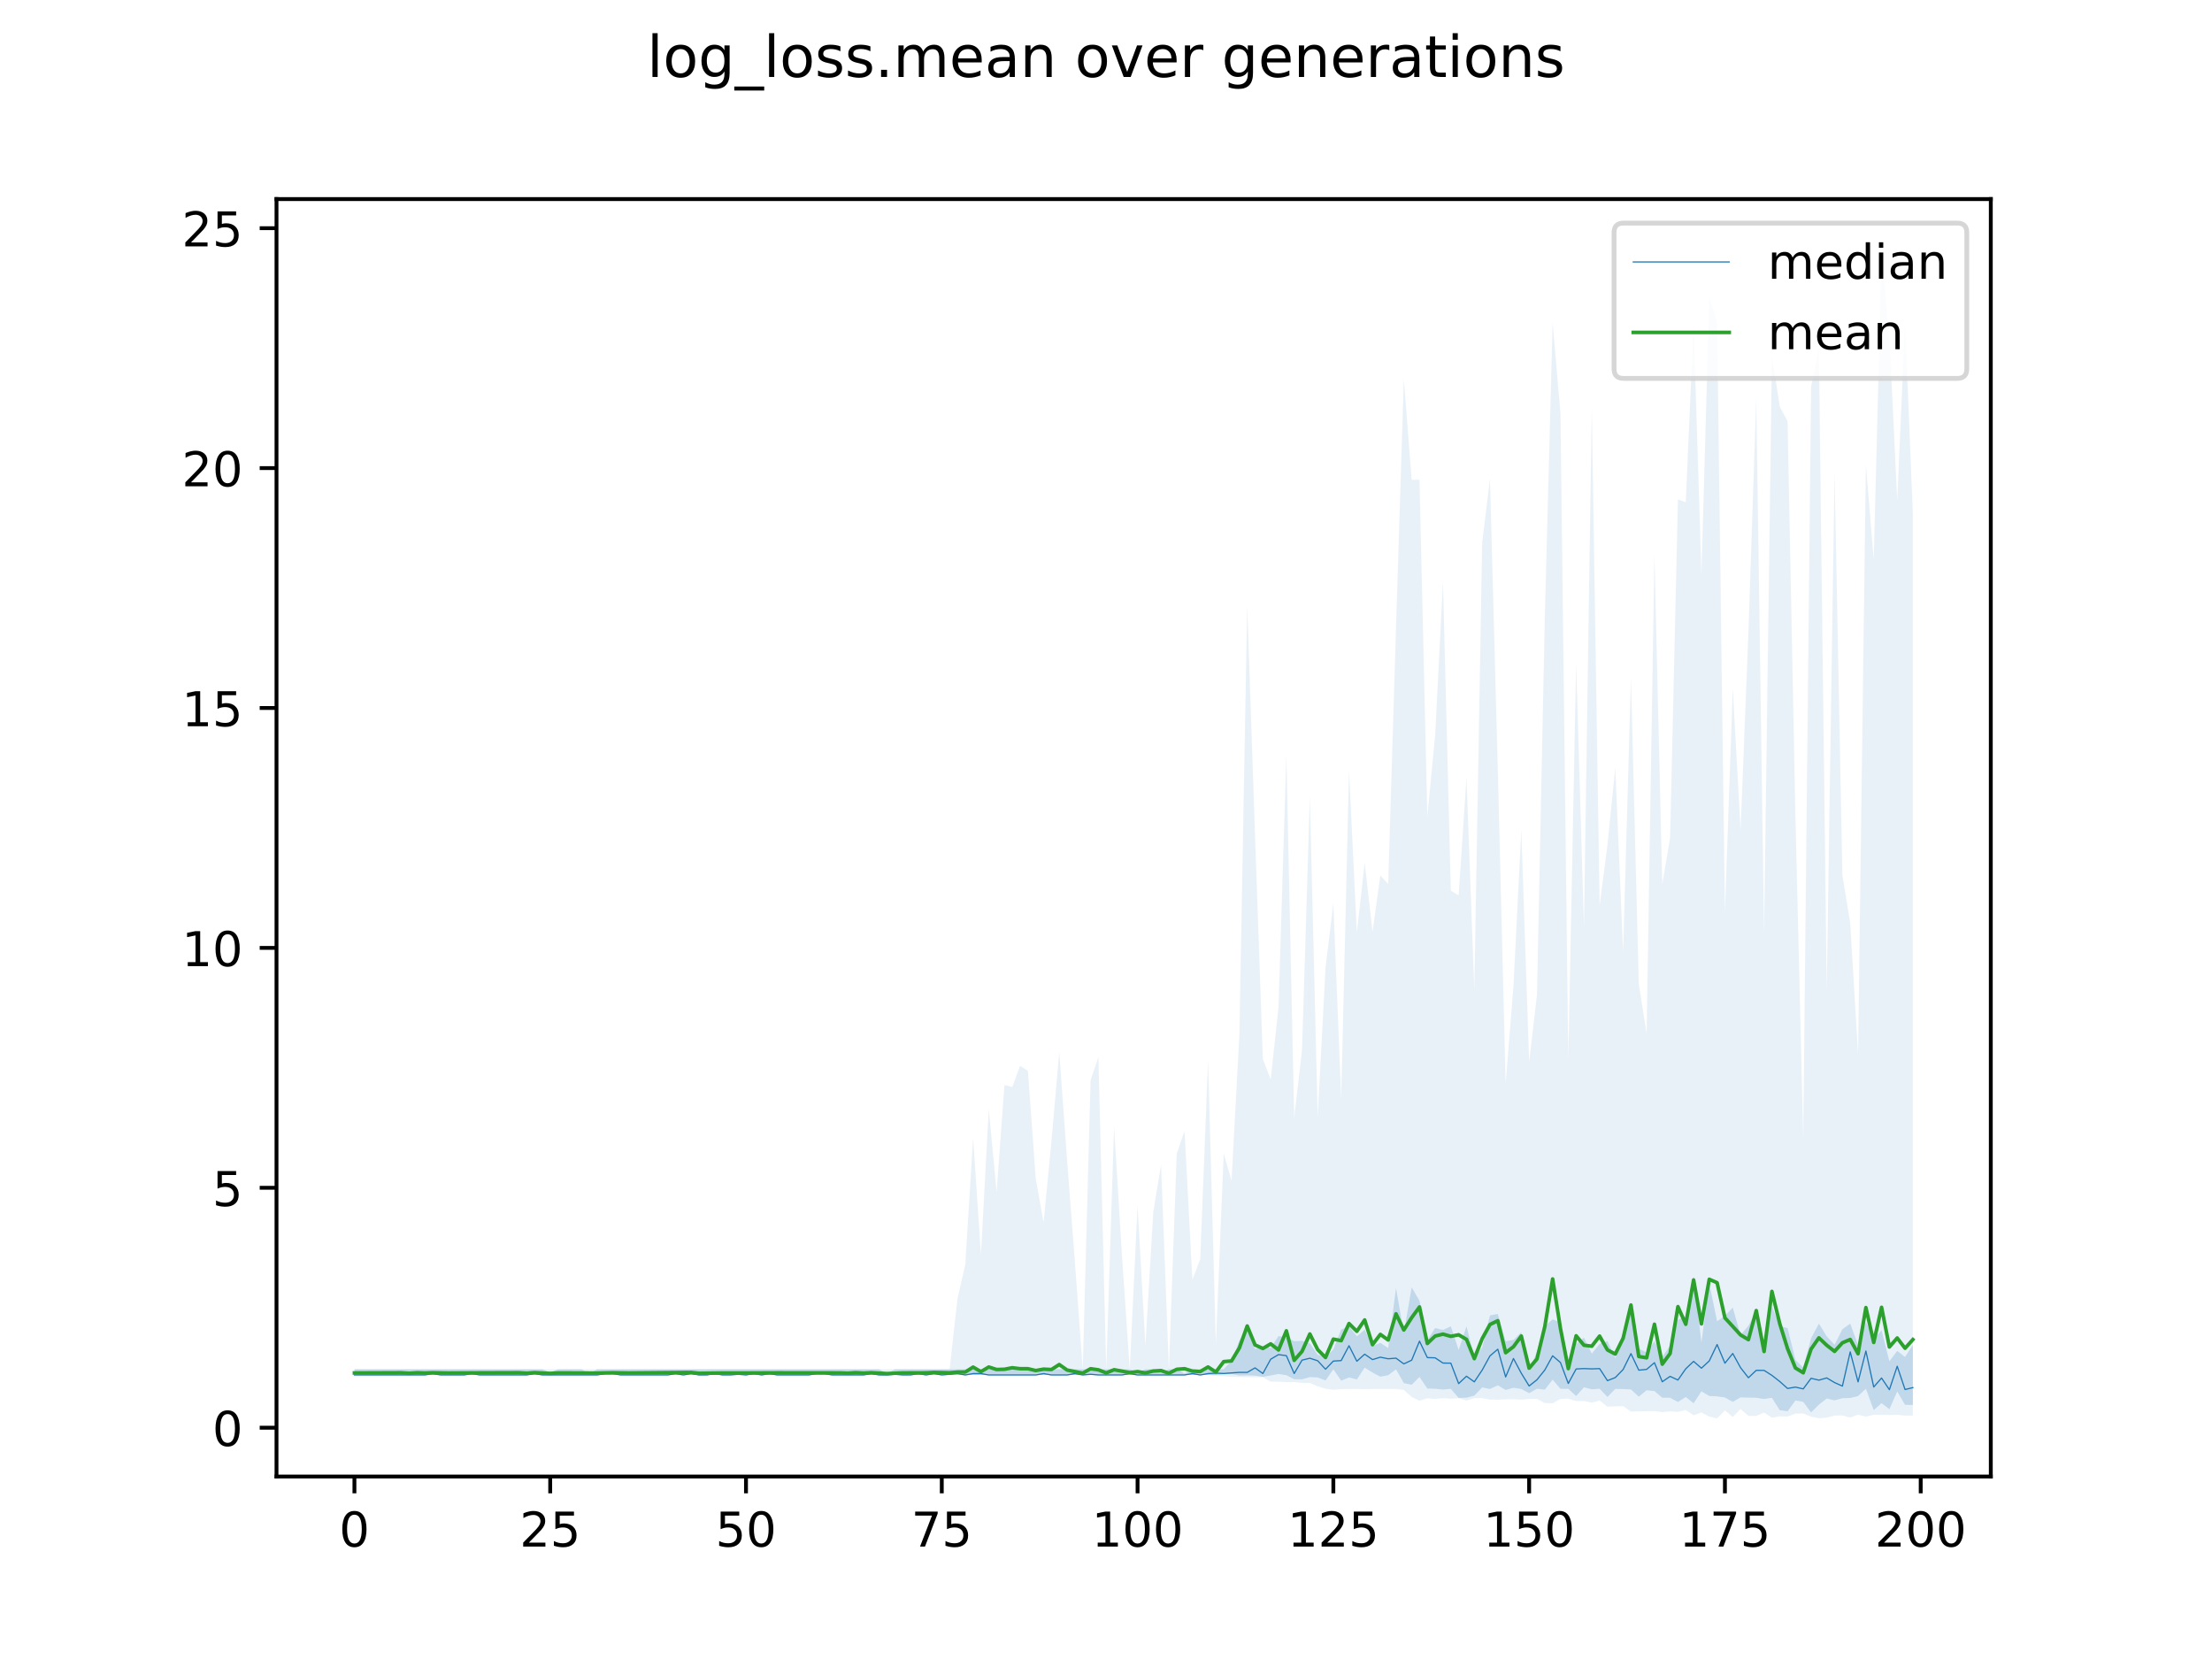 <?xml version="1.0" encoding="utf-8" standalone="no"?>
<!DOCTYPE svg PUBLIC "-//W3C//DTD SVG 1.1//EN"
  "http://www.w3.org/Graphics/SVG/1.1/DTD/svg11.dtd">
<!-- Created with matplotlib (https://matplotlib.org/) -->
<svg height="345.6pt" version="1.1" viewBox="0 0 460.8 345.6" width="460.8pt" xmlns="http://www.w3.org/2000/svg" xmlns:xlink="http://www.w3.org/1999/xlink">
 <defs>
  <style type="text/css">
*{stroke-linecap:butt;stroke-linejoin:round;}
  </style>
 </defs>
 <g id="figure_1">
  <g id="patch_1">
   <path d="M 0 345.6 
L 460.8 345.6 
L 460.8 0 
L 0 0 
z
" style="fill:#ffffff;"/>
  </g>
  <g id="axes_1">
   <g id="patch_2">
    <path d="M 57.6 307.584 
L 414.72 307.584 
L 414.72 41.472 
L 57.6 41.472 
z
" style="fill:#ffffff;"/>
   </g>
   <g id="PolyCollection_1">
    <path clip-path="url(#p6f3b42e6cd)" d="M 73.833 285.242 
L 73.833 286.437 
L 75.464 286.437 
L 77.096 286.437 
L 78.727 286.437 
L 80.358 286.437 
L 81.99 286.437 
L 83.621 286.437 
L 85.253 286.437 
L 86.884 286.437 
L 88.516 286.437 
L 90.147 286.437 
L 91.778 286.437 
L 93.41 286.437 
L 95.041 286.437 
L 96.673 286.437 
L 98.304 286.437 
L 99.936 286.437 
L 101.567 286.437 
L 103.198 286.437 
L 104.83 286.437 
L 106.461 286.437 
L 108.093 286.437 
L 109.724 286.437 
L 111.356 286.437 
L 112.987 286.437 
L 114.618 286.437 
L 116.25 286.437 
L 117.881 286.437 
L 119.513 286.437 
L 121.144 286.437 
L 122.776 286.437 
L 124.407 286.437 
L 126.038 286.437 
L 127.67 286.437 
L 129.301 286.437 
L 130.933 286.437 
L 132.564 286.437 
L 134.196 286.437 
L 135.827 286.437 
L 137.458 286.437 
L 139.09 286.437 
L 140.721 286.437 
L 142.353 286.437 
L 143.984 286.437 
L 145.616 286.437 
L 147.247 286.437 
L 148.879 286.437 
L 150.51 286.437 
L 152.141 286.437 
L 153.773 286.437 
L 155.404 286.437 
L 157.036 286.437 
L 158.667 286.437 
L 160.299 286.437 
L 161.93 286.437 
L 163.561 286.437 
L 165.193 286.437 
L 166.824 286.437 
L 168.456 286.437 
L 170.087 286.437 
L 171.719 286.437 
L 173.35 286.437 
L 174.981 286.437 
L 176.613 286.437 
L 178.244 286.437 
L 179.876 286.437 
L 181.507 286.437 
L 183.139 286.437 
L 184.77 286.437 
L 186.401 286.437 
L 188.033 286.437 
L 189.664 286.437 
L 191.296 286.437 
L 192.927 286.437 
L 194.559 286.437 
L 196.19 286.437 
L 197.821 286.437 
L 199.453 286.437 
L 201.084 286.437 
L 202.716 286.437 
L 204.347 286.437 
L 205.979 286.437 
L 207.61 286.437 
L 209.241 286.437 
L 210.873 286.437 
L 212.504 286.437 
L 214.136 286.437 
L 215.767 286.437 
L 217.399 286.437 
L 219.03 286.437 
L 220.661 286.437 
L 222.293 286.437 
L 223.924 286.437 
L 225.556 286.437 
L 227.187 286.437 
L 228.819 286.437 
L 230.45 286.437 
L 232.081 286.437 
L 233.713 286.437 
L 235.344 286.437 
L 236.976 286.437 
L 238.607 286.437 
L 240.239 286.437 
L 241.87 286.437 
L 243.501 286.437 
L 245.133 286.437 
L 246.764 286.437 
L 248.396 286.437 
L 250.027 286.437 
L 251.659 286.437 
L 253.29 286.437 
L 254.921 286.259 
L 256.553 286.241 
L 258.184 286.552 
L 259.816 286.506 
L 261.447 286.574 
L 263.079 286.82 
L 264.71 286.538 
L 266.341 286.223 
L 267.973 286.485 
L 269.604 287.32 
L 271.236 287.335 
L 272.867 286.87 
L 274.499 286.946 
L 276.13 287.583 
L 277.761 285.25 
L 279.393 287.615 
L 281.024 286.945 
L 282.656 287.369 
L 284.287 284.902 
L 285.919 285.914 
L 287.55 286.787 
L 289.181 286.479 
L 290.813 285.26 
L 292.444 288.126 
L 294.076 288.468 
L 295.707 286.844 
L 297.339 289.257 
L 298.97 289.303 
L 300.601 289.461 
L 302.233 289.32 
L 303.864 291.212 
L 305.496 291.163 
L 307.127 290.732 
L 308.759 289.021 
L 310.39 289.35 
L 312.021 288.589 
L 313.653 289.556 
L 315.284 289.101 
L 316.916 289.346 
L 318.547 290.229 
L 320.179 289.297 
L 321.81 289.488 
L 323.441 287.414 
L 325.073 289.312 
L 326.704 289.327 
L 328.336 290.821 
L 329.967 288.998 
L 331.599 289.418 
L 333.23 289.301 
L 334.862 291.015 
L 336.493 289.33 
L 338.124 289.369 
L 339.756 289.449 
L 341.387 290.949 
L 343.019 289.617 
L 344.65 289.79 
L 346.282 291.17 
L 347.913 291.187 
L 349.544 292.058 
L 351.176 291.026 
L 352.807 292.331 
L 354.439 289.837 
L 356.07 290.821 
L 357.702 290.885 
L 359.333 291.12 
L 360.964 292.036 
L 362.596 291.1 
L 364.227 291.151 
L 365.859 291.182 
L 367.49 291.438 
L 369.122 291.191 
L 370.753 293.773 
L 372.384 294.003 
L 374.016 291.758 
L 375.647 292.032 
L 377.279 294.235 
L 378.91 292.604 
L 380.542 291.329 
L 382.173 291.727 
L 383.804 291.27 
L 385.436 291.227 
L 387.067 290.835 
L 388.699 289.298 
L 390.33 293.753 
L 391.962 292.296 
L 393.593 293.565 
L 395.224 289.874 
L 396.856 292.643 
L 398.487 292.686 
L 398.487 280.15 
L 398.487 280.15 
L 396.856 282.678 
L 395.224 281.409 
L 393.593 283.582 
L 391.962 277.123 
L 390.33 278.935 
L 388.699 275.38 
L 387.067 280.196 
L 385.436 275.73 
L 383.804 276.898 
L 382.173 280.13 
L 380.542 278.391 
L 378.91 275.723 
L 377.279 278.795 
L 375.647 284.899 
L 374.016 283.304 
L 372.384 276.669 
L 370.753 276.266 
L 369.122 272.123 
L 367.49 280.959 
L 365.859 273.252 
L 364.227 276.182 
L 362.596 278.121 
L 360.964 272.394 
L 359.333 274.124 
L 357.702 275.245 
L 356.07 267.368 
L 354.439 279.679 
L 352.807 265.862 
L 351.176 274.168 
L 349.544 274.956 
L 347.913 280.333 
L 346.282 282.631 
L 344.65 279.39 
L 343.019 281.76 
L 341.387 280.929 
L 339.756 272.268 
L 338.124 279.121 
L 336.493 282.924 
L 334.862 279.377 
L 333.23 279.949 
L 331.599 281.984 
L 329.967 278.661 
L 328.336 279.908 
L 326.704 285.313 
L 325.073 275.48 
L 323.441 274.848 
L 321.81 276.277 
L 320.179 281.494 
L 318.547 285.685 
L 316.916 277.513 
L 315.284 279.122 
L 313.653 279.402 
L 312.021 273.722 
L 310.39 274.018 
L 308.759 280.737 
L 307.127 282.723 
L 305.496 276.297 
L 303.864 281.23 
L 302.233 276.296 
L 300.601 277.067 
L 298.97 276.641 
L 297.339 279.17 
L 295.707 270.964 
L 294.076 268.181 
L 292.444 277.662 
L 290.813 268.33 
L 289.181 280.827 
L 287.55 279.732 
L 285.919 280.429 
L 284.287 277.001 
L 282.656 278.364 
L 281.024 276.303 
L 279.393 276.97 
L 277.761 281.105 
L 276.13 282.682 
L 274.499 282.228 
L 272.867 279.842 
L 271.236 279.319 
L 269.604 279.383 
L 267.973 278.622 
L 266.341 278.322 
L 264.71 280.805 
L 263.079 280.424 
L 261.447 281.024 
L 259.816 276.674 
L 258.184 279.247 
L 256.553 283.454 
L 254.921 285.242 
L 253.29 285.246 
L 251.659 285.242 
L 250.027 285.242 
L 248.396 285.242 
L 246.764 286.146 
L 245.133 285.242 
L 243.501 285.242 
L 241.87 285.92 
L 240.239 285.242 
L 238.607 285.242 
L 236.976 285.92 
L 235.344 285.242 
L 233.713 285.242 
L 232.081 285.242 
L 230.45 285.242 
L 228.819 285.252 
L 227.187 285.242 
L 225.556 285.242 
L 223.924 285.242 
L 222.293 285.242 
L 220.661 285.242 
L 219.03 285.242 
L 217.399 285.242 
L 215.767 285.242 
L 214.136 285.242 
L 212.504 285.242 
L 210.873 285.242 
L 209.241 285.242 
L 207.61 285.242 
L 205.979 285.273 
L 204.347 285.242 
L 202.716 285.242 
L 201.084 285.242 
L 199.453 285.242 
L 197.821 285.242 
L 196.19 285.242 
L 194.559 285.242 
L 192.927 285.242 
L 191.296 285.242 
L 189.664 285.242 
L 188.033 285.242 
L 186.401 285.242 
L 184.77 286.146 
L 183.139 285.242 
L 181.507 285.242 
L 179.876 285.242 
L 178.244 285.242 
L 176.613 285.242 
L 174.981 285.242 
L 173.35 285.242 
L 171.719 285.242 
L 170.087 285.242 
L 168.456 285.242 
L 166.824 285.242 
L 165.193 285.242 
L 163.561 285.242 
L 161.93 285.242 
L 160.299 285.242 
L 158.667 285.242 
L 157.036 285.242 
L 155.404 285.242 
L 153.773 285.242 
L 152.141 285.242 
L 150.51 285.242 
L 148.879 285.242 
L 147.247 285.242 
L 145.616 285.242 
L 143.984 285.242 
L 142.353 285.242 
L 140.721 285.242 
L 139.09 285.242 
L 137.458 285.242 
L 135.827 285.242 
L 134.196 285.242 
L 132.564 285.242 
L 130.933 285.242 
L 129.301 285.242 
L 127.67 285.242 
L 126.038 285.242 
L 124.407 285.242 
L 122.776 286.146 
L 121.144 285.242 
L 119.513 285.242 
L 117.881 285.242 
L 116.25 285.242 
L 114.618 285.92 
L 112.987 285.242 
L 111.356 285.242 
L 109.724 285.242 
L 108.093 285.242 
L 106.461 285.242 
L 104.83 285.242 
L 103.198 285.242 
L 101.567 285.242 
L 99.936 285.242 
L 98.304 285.242 
L 96.673 285.242 
L 95.041 285.242 
L 93.41 285.242 
L 91.778 285.242 
L 90.147 285.242 
L 88.516 285.242 
L 86.884 285.242 
L 85.253 285.242 
L 83.621 285.242 
L 81.99 285.242 
L 80.358 285.242 
L 78.727 285.242 
L 77.096 285.242 
L 75.464 285.242 
L 73.833 285.242 
z
" style="fill:#1f77b4;fill-opacity:0.2;"/>
   </g>
   <g id="PolyCollection_2">
    <path clip-path="url(#p6f3b42e6cd)" d="M 73.833 285.242 
L 73.833 286.437 
L 75.464 286.437 
L 77.096 286.437 
L 78.727 286.437 
L 80.358 286.437 
L 81.99 286.437 
L 83.621 286.437 
L 85.253 286.437 
L 86.884 286.437 
L 88.516 286.437 
L 90.147 286.437 
L 91.778 286.437 
L 93.41 286.437 
L 95.041 286.437 
L 96.673 286.437 
L 98.304 286.437 
L 99.936 286.437 
L 101.567 286.437 
L 103.198 286.437 
L 104.83 286.437 
L 106.461 286.437 
L 108.093 286.437 
L 109.724 286.437 
L 111.356 286.437 
L 112.987 286.437 
L 114.618 286.437 
L 116.25 286.437 
L 117.881 286.437 
L 119.513 286.437 
L 121.144 286.437 
L 122.776 286.437 
L 124.407 286.437 
L 126.038 286.437 
L 127.67 286.437 
L 129.301 286.437 
L 130.933 286.437 
L 132.564 286.437 
L 134.196 286.437 
L 135.827 286.437 
L 137.458 286.437 
L 139.09 286.437 
L 140.721 286.437 
L 142.353 286.437 
L 143.984 286.437 
L 145.616 286.437 
L 147.247 286.437 
L 148.879 286.437 
L 150.51 286.437 
L 152.141 286.437 
L 153.773 286.437 
L 155.404 286.437 
L 157.036 286.437 
L 158.667 286.437 
L 160.299 286.437 
L 161.93 286.437 
L 163.561 286.437 
L 165.193 286.437 
L 166.824 286.437 
L 168.456 286.437 
L 170.087 286.437 
L 171.719 286.437 
L 173.35 286.437 
L 174.981 286.437 
L 176.613 286.437 
L 178.244 286.437 
L 179.876 286.437 
L 181.507 286.437 
L 183.139 286.437 
L 184.77 286.437 
L 186.401 286.437 
L 188.033 286.437 
L 189.664 286.437 
L 191.296 286.437 
L 192.927 286.437 
L 194.559 286.437 
L 196.19 286.437 
L 197.821 286.437 
L 199.453 286.437 
L 201.084 286.437 
L 202.716 286.437 
L 204.347 286.437 
L 205.979 286.437 
L 207.61 286.437 
L 209.241 286.437 
L 210.873 286.437 
L 212.504 286.437 
L 214.136 286.437 
L 215.767 286.437 
L 217.399 286.437 
L 219.03 286.437 
L 220.661 286.437 
L 222.293 286.437 
L 223.924 286.437 
L 225.556 286.437 
L 227.187 286.437 
L 228.819 286.437 
L 230.45 286.437 
L 232.081 286.437 
L 233.713 286.437 
L 235.344 286.437 
L 236.976 286.437 
L 238.607 286.437 
L 240.239 286.437 
L 241.87 286.437 
L 243.501 286.437 
L 245.133 286.437 
L 246.764 286.437 
L 248.396 286.437 
L 250.027 286.437 
L 251.659 286.437 
L 253.29 286.647 
L 254.921 286.676 
L 256.553 286.835 
L 258.184 286.867 
L 259.816 286.88 
L 261.447 286.907 
L 263.079 286.905 
L 264.71 287.837 
L 266.341 287.827 
L 267.973 287.917 
L 269.604 287.909 
L 271.236 288.096 
L 272.867 288.091 
L 274.499 288.786 
L 276.13 289.304 
L 277.761 289.518 
L 279.393 289.377 
L 281.024 289.366 
L 282.656 289.362 
L 284.287 289.389 
L 285.919 289.354 
L 287.55 289.352 
L 289.181 289.346 
L 290.813 289.352 
L 292.444 289.559 
L 294.076 291.02 
L 295.707 291.787 
L 297.339 291.291 
L 298.97 291.423 
L 300.601 291.256 
L 302.233 291.384 
L 303.864 291.271 
L 305.496 291.764 
L 307.127 291.273 
L 308.759 291.248 
L 310.39 291.564 
L 312.021 291.583 
L 313.653 291.497 
L 315.284 291.475 
L 316.916 291.564 
L 318.547 291.437 
L 320.179 291.409 
L 321.81 292.287 
L 323.441 292.335 
L 325.073 291.426 
L 326.704 291.367 
L 328.336 291.858 
L 329.967 291.855 
L 331.599 292.195 
L 333.23 291.754 
L 334.862 293.034 
L 336.493 292.954 
L 338.124 292.923 
L 339.756 294.063 
L 341.387 294.004 
L 343.019 293.984 
L 344.65 293.967 
L 346.282 294.178 
L 347.913 294.01 
L 349.544 294.112 
L 351.176 293.731 
L 352.807 294.826 
L 354.439 294.243 
L 356.07 295.106 
L 357.702 295.488 
L 359.333 293.809 
L 360.964 295.183 
L 362.596 293.526 
L 364.227 294.958 
L 365.859 294.968 
L 367.49 294.25 
L 369.122 295.342 
L 370.753 295.045 
L 372.384 295.095 
L 374.016 294.473 
L 375.647 294.447 
L 377.279 295.119 
L 378.91 295.459 
L 380.542 295.326 
L 382.173 294.88 
L 383.804 294.855 
L 385.436 295.299 
L 387.067 294.695 
L 388.699 295.109 
L 390.33 294.727 
L 391.962 294.728 
L 393.593 294.763 
L 395.224 294.719 
L 396.856 294.903 
L 398.487 294.887 
L 398.487 106.968 
L 398.487 106.968 
L 396.856 67.282 
L 395.224 104.211 
L 393.593 69.984 
L 391.962 53.568 
L 390.33 116.565 
L 388.699 96.812 
L 387.067 219.508 
L 385.436 192.303 
L 383.804 182.322 
L 382.173 98.407 
L 380.542 206.346 
L 378.91 72.71 
L 377.279 80.539 
L 375.647 237.038 
L 374.016 170.032 
L 372.384 87.761 
L 370.753 84.694 
L 369.122 74.008 
L 367.49 194.19 
L 365.859 83.031 
L 364.227 131.659 
L 362.596 172.857 
L 360.964 143.377 
L 359.333 190.076 
L 357.702 67.264 
L 356.07 61.905 
L 354.439 119.674 
L 352.807 67.264 
L 351.176 104.633 
L 349.544 104.039 
L 347.913 174.511 
L 346.282 184.216 
L 344.65 115.497 
L 343.019 215.323 
L 341.387 204.959 
L 339.756 141.157 
L 338.124 198.232 
L 336.493 159.925 
L 334.862 175.974 
L 333.23 188.628 
L 331.599 84.738 
L 329.967 192.978 
L 328.336 138.203 
L 326.704 220.591 
L 325.073 86.09 
L 323.441 67.219 
L 321.81 128.608 
L 320.179 207.26 
L 318.547 221.217 
L 316.916 172.868 
L 315.284 205.325 
L 313.653 225.677 
L 312.021 160.374 
L 310.39 99.737 
L 308.759 113.043 
L 307.127 206.238 
L 305.496 161.941 
L 303.864 186.521 
L 302.233 185.563 
L 300.601 121.16 
L 298.97 153.102 
L 297.339 170.087 
L 295.707 99.926 
L 294.076 99.96 
L 292.444 78.944 
L 290.813 130.747 
L 289.181 184.182 
L 287.55 182.337 
L 285.919 194.108 
L 284.287 179.719 
L 282.656 194.279 
L 281.024 160.455 
L 279.393 228.805 
L 277.761 188.22 
L 276.13 201.561 
L 274.499 232.617 
L 272.867 165.909 
L 271.236 218.709 
L 269.604 232.87 
L 267.973 157.171 
L 266.341 209.749 
L 264.71 224.841 
L 263.079 220.663 
L 261.447 174.101 
L 259.816 126.111 
L 258.184 215.512 
L 256.553 245.954 
L 254.921 240.279 
L 253.29 279.865 
L 251.659 220.778 
L 250.027 262.312 
L 248.396 266.59 
L 246.764 235.632 
L 245.133 240.307 
L 243.501 285.242 
L 241.87 242.628 
L 240.239 252.495 
L 238.607 280.314 
L 236.976 251.125 
L 235.344 285.242 
L 233.713 261.309 
L 232.081 234.668 
L 230.45 285.242 
L 228.819 220.214 
L 227.187 224.999 
L 225.556 285.241 
L 223.924 262.945 
L 222.293 241.684 
L 220.661 219.187 
L 219.03 237.776 
L 217.399 254.673 
L 215.767 245.586 
L 214.136 223.062 
L 212.504 222.046 
L 210.873 226.438 
L 209.241 226.035 
L 207.61 248.32 
L 205.979 230.998 
L 204.347 261.375 
L 202.716 237.024 
L 201.084 263.412 
L 199.453 270.56 
L 197.821 285.242 
L 196.19 285.242 
L 194.559 285.242 
L 192.927 285.242 
L 191.296 285.242 
L 189.664 285.242 
L 188.033 285.242 
L 186.401 285.242 
L 184.77 285.242 
L 183.139 285.242 
L 181.507 285.242 
L 179.876 285.242 
L 178.244 285.242 
L 176.613 285.242 
L 174.981 285.242 
L 173.35 285.242 
L 171.719 285.242 
L 170.087 285.242 
L 168.456 285.242 
L 166.824 285.242 
L 165.193 285.242 
L 163.561 285.242 
L 161.93 285.242 
L 160.299 285.242 
L 158.667 285.242 
L 157.036 285.242 
L 155.404 285.242 
L 153.773 285.242 
L 152.141 285.242 
L 150.51 285.242 
L 148.879 285.242 
L 147.247 285.242 
L 145.616 285.242 
L 143.984 285.242 
L 142.353 285.242 
L 140.721 285.242 
L 139.09 285.242 
L 137.458 285.242 
L 135.827 285.242 
L 134.196 285.242 
L 132.564 285.242 
L 130.933 285.242 
L 129.301 285.242 
L 127.67 285.242 
L 126.038 285.242 
L 124.407 285.242 
L 122.776 285.242 
L 121.144 285.242 
L 119.513 285.242 
L 117.881 285.242 
L 116.25 285.242 
L 114.618 285.242 
L 112.987 285.242 
L 111.356 285.242 
L 109.724 285.242 
L 108.093 285.242 
L 106.461 285.242 
L 104.83 285.242 
L 103.198 285.242 
L 101.567 285.242 
L 99.936 285.242 
L 98.304 285.242 
L 96.673 285.242 
L 95.041 285.242 
L 93.41 285.242 
L 91.778 285.242 
L 90.147 285.242 
L 88.516 285.242 
L 86.884 285.242 
L 85.253 285.242 
L 83.621 285.242 
L 81.99 285.242 
L 80.358 285.242 
L 78.727 285.242 
L 77.096 285.242 
L 75.464 285.242 
L 73.833 285.242 
z
" style="fill:#1f77b4;fill-opacity:0.1;"/>
   </g>
   <g id="matplotlib.axis_1">
    <g id="xtick_1">
     <g id="line2d_1">
      <defs>
       <path d="M 0 0 
L 0 3.5 
" id="m11d27c81ed" style="stroke:#000000;stroke-width:0.8;"/>
      </defs>
      <g>
       <use style="stroke:#000000;stroke-width:0.8;" x="73.833" xlink:href="#m11d27c81ed" y="307.584"/>
      </g>
     </g>
     <g id="text_1">
      <!-- 0 -->
      <defs>
       <path d="M 31.781 66.406 
Q 24.172 66.406 20.328 58.906 
Q 16.5 51.422 16.5 36.375 
Q 16.5 21.391 20.328 13.891 
Q 24.172 6.391 31.781 6.391 
Q 39.453 6.391 43.281 13.891 
Q 47.125 21.391 47.125 36.375 
Q 47.125 51.422 43.281 58.906 
Q 39.453 66.406 31.781 66.406 
z
M 31.781 74.219 
Q 44.047 74.219 50.516 64.516 
Q 56.984 54.828 56.984 36.375 
Q 56.984 17.969 50.516 8.266 
Q 44.047 -1.422 31.781 -1.422 
Q 19.531 -1.422 13.062 8.266 
Q 6.594 17.969 6.594 36.375 
Q 6.594 54.828 13.062 64.516 
Q 19.531 74.219 31.781 74.219 
z
" id="DejaVuSans-48"/>
      </defs>
      <g transform="translate(70.651 322.182)scale(0.1 -0.1)">
       <use xlink:href="#DejaVuSans-48"/>
      </g>
     </g>
    </g>
    <g id="xtick_2">
     <g id="line2d_2">
      <g>
       <use style="stroke:#000000;stroke-width:0.8;" x="114.618" xlink:href="#m11d27c81ed" y="307.584"/>
      </g>
     </g>
     <g id="text_2">
      <!-- 25 -->
      <defs>
       <path d="M 19.188 8.297 
L 53.609 8.297 
L 53.609 0 
L 7.328 0 
L 7.328 8.297 
Q 12.938 14.109 22.625 23.891 
Q 32.328 33.688 34.812 36.531 
Q 39.547 41.844 41.422 45.531 
Q 43.312 49.219 43.312 52.781 
Q 43.312 58.594 39.234 62.25 
Q 35.156 65.922 28.609 65.922 
Q 23.969 65.922 18.812 64.312 
Q 13.672 62.703 7.812 59.422 
L 7.812 69.391 
Q 13.766 71.781 18.938 73 
Q 24.125 74.219 28.422 74.219 
Q 39.75 74.219 46.484 68.547 
Q 53.219 62.891 53.219 53.422 
Q 53.219 48.922 51.531 44.891 
Q 49.859 40.875 45.406 35.406 
Q 44.188 33.984 37.641 27.219 
Q 31.109 20.453 19.188 8.297 
z
" id="DejaVuSans-50"/>
       <path d="M 10.797 72.906 
L 49.516 72.906 
L 49.516 64.594 
L 19.828 64.594 
L 19.828 46.734 
Q 21.969 47.469 24.109 47.828 
Q 26.266 48.188 28.422 48.188 
Q 40.625 48.188 47.75 41.5 
Q 54.891 34.812 54.891 23.391 
Q 54.891 11.625 47.562 5.094 
Q 40.234 -1.422 26.906 -1.422 
Q 22.312 -1.422 17.547 -0.641 
Q 12.797 0.141 7.719 1.703 
L 7.719 11.625 
Q 12.109 9.234 16.797 8.062 
Q 21.484 6.891 26.703 6.891 
Q 35.156 6.891 40.078 11.328 
Q 45.016 15.766 45.016 23.391 
Q 45.016 31 40.078 35.438 
Q 35.156 39.891 26.703 39.891 
Q 22.75 39.891 18.812 39.016 
Q 14.891 38.141 10.797 36.281 
z
" id="DejaVuSans-53"/>
      </defs>
      <g transform="translate(108.256 322.182)scale(0.1 -0.1)">
       <use xlink:href="#DejaVuSans-50"/>
       <use x="63.623" xlink:href="#DejaVuSans-53"/>
      </g>
     </g>
    </g>
    <g id="xtick_3">
     <g id="line2d_3">
      <g>
       <use style="stroke:#000000;stroke-width:0.8;" x="155.404" xlink:href="#m11d27c81ed" y="307.584"/>
      </g>
     </g>
     <g id="text_3">
      <!-- 50 -->
      <g transform="translate(149.042 322.182)scale(0.1 -0.1)">
       <use xlink:href="#DejaVuSans-53"/>
       <use x="63.623" xlink:href="#DejaVuSans-48"/>
      </g>
     </g>
    </g>
    <g id="xtick_4">
     <g id="line2d_4">
      <g>
       <use style="stroke:#000000;stroke-width:0.8;" x="196.19" xlink:href="#m11d27c81ed" y="307.584"/>
      </g>
     </g>
     <g id="text_4">
      <!-- 75 -->
      <defs>
       <path d="M 8.203 72.906 
L 55.078 72.906 
L 55.078 68.703 
L 28.609 0 
L 18.312 0 
L 43.219 64.594 
L 8.203 64.594 
z
" id="DejaVuSans-55"/>
      </defs>
      <g transform="translate(189.827 322.182)scale(0.1 -0.1)">
       <use xlink:href="#DejaVuSans-55"/>
       <use x="63.623" xlink:href="#DejaVuSans-53"/>
      </g>
     </g>
    </g>
    <g id="xtick_5">
     <g id="line2d_5">
      <g>
       <use style="stroke:#000000;stroke-width:0.8;" x="236.976" xlink:href="#m11d27c81ed" y="307.584"/>
      </g>
     </g>
     <g id="text_5">
      <!-- 100 -->
      <defs>
       <path d="M 12.406 8.297 
L 28.516 8.297 
L 28.516 63.922 
L 10.984 60.406 
L 10.984 69.391 
L 28.422 72.906 
L 38.281 72.906 
L 38.281 8.297 
L 54.391 8.297 
L 54.391 0 
L 12.406 0 
z
" id="DejaVuSans-49"/>
      </defs>
      <g transform="translate(227.432 322.182)scale(0.1 -0.1)">
       <use xlink:href="#DejaVuSans-49"/>
       <use x="63.623" xlink:href="#DejaVuSans-48"/>
       <use x="127.246" xlink:href="#DejaVuSans-48"/>
      </g>
     </g>
    </g>
    <g id="xtick_6">
     <g id="line2d_6">
      <g>
       <use style="stroke:#000000;stroke-width:0.8;" x="277.761" xlink:href="#m11d27c81ed" y="307.584"/>
      </g>
     </g>
     <g id="text_6">
      <!-- 125 -->
      <g transform="translate(268.218 322.182)scale(0.1 -0.1)">
       <use xlink:href="#DejaVuSans-49"/>
       <use x="63.623" xlink:href="#DejaVuSans-50"/>
       <use x="127.246" xlink:href="#DejaVuSans-53"/>
      </g>
     </g>
    </g>
    <g id="xtick_7">
     <g id="line2d_7">
      <g>
       <use style="stroke:#000000;stroke-width:0.8;" x="318.547" xlink:href="#m11d27c81ed" y="307.584"/>
      </g>
     </g>
     <g id="text_7">
      <!-- 150 -->
      <g transform="translate(309.003 322.182)scale(0.1 -0.1)">
       <use xlink:href="#DejaVuSans-49"/>
       <use x="63.623" xlink:href="#DejaVuSans-53"/>
       <use x="127.246" xlink:href="#DejaVuSans-48"/>
      </g>
     </g>
    </g>
    <g id="xtick_8">
     <g id="line2d_8">
      <g>
       <use style="stroke:#000000;stroke-width:0.8;" x="359.333" xlink:href="#m11d27c81ed" y="307.584"/>
      </g>
     </g>
     <g id="text_8">
      <!-- 175 -->
      <g transform="translate(349.789 322.182)scale(0.1 -0.1)">
       <use xlink:href="#DejaVuSans-49"/>
       <use x="63.623" xlink:href="#DejaVuSans-55"/>
       <use x="127.246" xlink:href="#DejaVuSans-53"/>
      </g>
     </g>
    </g>
    <g id="xtick_9">
     <g id="line2d_9">
      <g>
       <use style="stroke:#000000;stroke-width:0.8;" x="400.119" xlink:href="#m11d27c81ed" y="307.584"/>
      </g>
     </g>
     <g id="text_9">
      <!-- 200 -->
      <g transform="translate(390.575 322.182)scale(0.1 -0.1)">
       <use xlink:href="#DejaVuSans-50"/>
       <use x="63.623" xlink:href="#DejaVuSans-48"/>
       <use x="127.246" xlink:href="#DejaVuSans-48"/>
      </g>
     </g>
    </g>
   </g>
   <g id="matplotlib.axis_2">
    <g id="ytick_1">
     <g id="line2d_10">
      <defs>
       <path d="M 0 0 
L -3.5 0 
" id="m0c32e76b27" style="stroke:#000000;stroke-width:0.8;"/>
      </defs>
      <g>
       <use style="stroke:#000000;stroke-width:0.8;" x="57.6" xlink:href="#m0c32e76b27" y="297.418"/>
      </g>
     </g>
     <g id="text_10">
      <!-- 0 -->
      <g transform="translate(44.237 301.217)scale(0.1 -0.1)">
       <use xlink:href="#DejaVuSans-48"/>
      </g>
     </g>
    </g>
    <g id="ytick_2">
     <g id="line2d_11">
      <g>
       <use style="stroke:#000000;stroke-width:0.8;" x="57.6" xlink:href="#m0c32e76b27" y="247.441"/>
      </g>
     </g>
     <g id="text_11">
      <!-- 5 -->
      <g transform="translate(44.237 251.24)scale(0.1 -0.1)">
       <use xlink:href="#DejaVuSans-53"/>
      </g>
     </g>
    </g>
    <g id="ytick_3">
     <g id="line2d_12">
      <g>
       <use style="stroke:#000000;stroke-width:0.8;" x="57.6" xlink:href="#m0c32e76b27" y="197.463"/>
      </g>
     </g>
     <g id="text_12">
      <!-- 10 -->
      <g transform="translate(37.875 201.263)scale(0.1 -0.1)">
       <use xlink:href="#DejaVuSans-49"/>
       <use x="63.623" xlink:href="#DejaVuSans-48"/>
      </g>
     </g>
    </g>
    <g id="ytick_4">
     <g id="line2d_13">
      <g>
       <use style="stroke:#000000;stroke-width:0.8;" x="57.6" xlink:href="#m0c32e76b27" y="147.486"/>
      </g>
     </g>
     <g id="text_13">
      <!-- 15 -->
      <g transform="translate(37.875 151.285)scale(0.1 -0.1)">
       <use xlink:href="#DejaVuSans-49"/>
       <use x="63.623" xlink:href="#DejaVuSans-53"/>
      </g>
     </g>
    </g>
    <g id="ytick_5">
     <g id="line2d_14">
      <g>
       <use style="stroke:#000000;stroke-width:0.8;" x="57.6" xlink:href="#m0c32e76b27" y="97.509"/>
      </g>
     </g>
     <g id="text_14">
      <!-- 20 -->
      <g transform="translate(37.875 101.308)scale(0.1 -0.1)">
       <use xlink:href="#DejaVuSans-50"/>
       <use x="63.623" xlink:href="#DejaVuSans-48"/>
      </g>
     </g>
    </g>
    <g id="ytick_6">
     <g id="line2d_15">
      <g>
       <use style="stroke:#000000;stroke-width:0.8;" x="57.6" xlink:href="#m0c32e76b27" y="47.532"/>
      </g>
     </g>
     <g id="text_15">
      <!-- 25 -->
      <g transform="translate(37.875 51.331)scale(0.1 -0.1)">
       <use xlink:href="#DejaVuSans-50"/>
       <use x="63.623" xlink:href="#DejaVuSans-53"/>
      </g>
     </g>
    </g>
   </g>
   <g id="line2d_16">
    <path clip-path="url(#p6f3b42e6cd)" d="M 73.833 286.437 
L 88.516 286.437 
L 90.147 286.146 
L 91.778 286.437 
L 96.673 286.437 
L 98.304 286.146 
L 99.936 286.437 
L 109.724 286.437 
L 111.356 286.146 
L 112.987 286.437 
L 124.407 286.437 
L 126.038 286.146 
L 127.67 286.146 
L 129.301 286.437 
L 139.09 286.437 
L 140.721 286.146 
L 142.353 286.437 
L 143.984 286.146 
L 145.616 286.437 
L 147.247 286.437 
L 148.879 286.146 
L 150.51 286.437 
L 152.141 286.437 
L 153.773 286.291 
L 155.404 286.437 
L 157.036 286.146 
L 158.667 286.437 
L 160.299 286.146 
L 161.93 286.437 
L 168.456 286.437 
L 170.087 286.146 
L 171.719 286.146 
L 173.35 286.437 
L 179.876 286.437 
L 181.507 286.146 
L 183.139 286.437 
L 184.77 286.437 
L 186.401 286.291 
L 188.033 286.437 
L 189.664 286.437 
L 191.296 286.146 
L 192.927 286.437 
L 194.559 286.146 
L 196.19 286.437 
L 199.453 286.146 
L 201.084 286.437 
L 202.716 286.146 
L 204.347 286.146 
L 205.979 286.437 
L 215.767 286.437 
L 217.399 286.146 
L 219.03 286.437 
L 222.293 286.437 
L 223.924 286.146 
L 225.556 286.437 
L 227.187 286.291 
L 228.819 286.437 
L 233.713 286.437 
L 235.344 286.146 
L 236.976 286.437 
L 246.764 286.437 
L 248.396 286.146 
L 250.027 286.437 
L 251.659 286.146 
L 253.29 286.052 
L 254.921 286.126 
L 258.184 285.888 
L 259.816 285.896 
L 261.447 284.952 
L 263.079 286.13 
L 264.71 283.147 
L 266.341 282.191 
L 267.973 282.405 
L 269.604 286.129 
L 271.236 283.343 
L 272.867 282.942 
L 274.499 283.471 
L 276.13 285.232 
L 277.761 283.536 
L 279.393 283.436 
L 281.024 280.34 
L 282.656 283.571 
L 284.287 282.102 
L 285.919 283.23 
L 287.55 282.727 
L 289.181 283.057 
L 290.813 282.928 
L 292.444 284.125 
L 294.076 283.349 
L 295.707 279.391 
L 297.339 282.811 
L 298.97 282.862 
L 300.601 283.953 
L 302.233 283.968 
L 303.864 288.227 
L 305.496 286.69 
L 307.127 287.865 
L 308.759 285.42 
L 310.39 282.455 
L 312.021 281.064 
L 313.653 286.846 
L 315.284 283.005 
L 316.916 286.076 
L 318.547 288.726 
L 320.179 287.429 
L 321.81 285.4 
L 323.441 282.44 
L 325.073 283.84 
L 326.704 288.199 
L 328.336 285.181 
L 329.967 285.098 
L 331.599 285.163 
L 333.23 285.101 
L 334.862 287.613 
L 336.493 286.97 
L 338.124 285.295 
L 339.756 281.983 
L 341.387 285.43 
L 343.019 285.269 
L 344.65 283.874 
L 346.282 287.846 
L 347.913 286.721 
L 349.544 287.486 
L 351.176 285.139 
L 352.807 283.599 
L 354.439 285.016 
L 356.07 283.507 
L 357.702 280.09 
L 359.333 283.976 
L 360.964 281.958 
L 362.596 284.919 
L 364.227 287.006 
L 365.859 285.466 
L 367.49 285.475 
L 369.122 286.515 
L 370.753 287.788 
L 372.384 289.241 
L 374.016 288.96 
L 375.647 289.33 
L 377.279 287.123 
L 378.91 287.512 
L 380.542 287.045 
L 382.173 288.015 
L 383.804 288.747 
L 385.436 281.621 
L 387.067 287.876 
L 388.699 281.442 
L 390.33 288.94 
L 391.962 287.067 
L 393.593 289.497 
L 395.224 284.615 
L 396.856 289.464 
L 398.487 289.061 
L 398.487 289.061 
" style="fill:none;stroke:#1f77b4;stroke-linecap:square;stroke-width:0.25;"/>
   </g>
   <g id="line2d_17">
    <path clip-path="url(#p6f3b42e6cd)" d="M 73.833 286.014 
L 83.621 285.975 
L 85.253 286.082 
L 86.884 285.966 
L 88.516 286.026 
L 90.147 285.969 
L 93.41 286.031 
L 99.936 285.989 
L 108.093 285.963 
L 109.724 286.065 
L 111.356 285.945 
L 114.618 286.1 
L 116.25 286.005 
L 124.407 286.035 
L 127.67 285.966 
L 130.933 286.02 
L 143.984 285.903 
L 145.616 286.085 
L 150.51 286.022 
L 155.404 286.02 
L 161.93 285.99 
L 174.981 286.005 
L 176.613 286.07 
L 178.244 285.954 
L 179.876 286.044 
L 181.507 285.963 
L 184.77 286.142 
L 188.033 286.008 
L 192.927 285.989 
L 194.559 285.9 
L 197.821 285.975 
L 199.453 285.826 
L 201.084 285.823 
L 202.716 284.792 
L 204.347 285.74 
L 205.979 284.773 
L 207.61 285.291 
L 209.241 285.244 
L 210.873 284.928 
L 212.504 285.127 
L 214.136 285.13 
L 215.767 285.511 
L 217.399 285.218 
L 219.03 285.301 
L 220.661 284.26 
L 222.293 285.404 
L 225.556 286.053 
L 227.187 285.131 
L 228.819 285.359 
L 230.45 286.006 
L 232.081 285.337 
L 235.344 285.934 
L 236.976 285.733 
L 238.607 286.002 
L 240.239 285.611 
L 241.87 285.514 
L 243.501 286.076 
L 245.133 285.255 
L 246.764 285.125 
L 248.396 285.623 
L 250.027 285.721 
L 251.659 284.766 
L 253.29 285.82 
L 254.921 283.647 
L 256.553 283.513 
L 258.184 280.804 
L 259.816 276.23 
L 261.447 280.172 
L 263.079 280.912 
L 264.71 279.952 
L 266.341 281.219 
L 267.973 277.235 
L 269.604 283.386 
L 271.236 281.517 
L 272.867 277.892 
L 274.499 281.146 
L 276.13 282.793 
L 277.761 278.963 
L 279.393 279.285 
L 281.024 275.718 
L 282.656 277.339 
L 284.287 274.968 
L 285.919 280.119 
L 287.55 277.977 
L 289.181 279.144 
L 290.813 273.694 
L 292.444 277.065 
L 294.076 274.491 
L 295.707 272.263 
L 297.339 279.878 
L 298.97 278.322 
L 300.601 277.924 
L 302.233 278.387 
L 303.864 278.061 
L 305.496 279.017 
L 307.127 283.026 
L 308.759 278.876 
L 310.39 275.92 
L 312.021 275.125 
L 313.653 281.796 
L 315.284 280.544 
L 316.916 278.325 
L 318.547 285.026 
L 320.179 283.098 
L 321.81 276.365 
L 323.441 266.433 
L 325.073 276.745 
L 326.704 285.108 
L 328.336 278.269 
L 329.967 280.238 
L 331.599 280.438 
L 333.23 278.33 
L 334.862 281.218 
L 336.493 282.072 
L 338.124 278.78 
L 339.756 271.862 
L 341.387 282.582 
L 343.019 282.857 
L 344.65 275.864 
L 346.282 284.177 
L 347.913 281.964 
L 349.544 272.197 
L 351.176 275.868 
L 352.807 266.639 
L 354.439 275.783 
L 356.07 266.497 
L 357.702 267.213 
L 359.333 274.534 
L 362.596 278.095 
L 364.227 279.072 
L 365.859 273.016 
L 367.49 281.54 
L 369.122 269.021 
L 370.753 275.731 
L 372.384 280.953 
L 374.016 284.973 
L 375.647 285.974 
L 377.279 281.034 
L 378.91 278.699 
L 380.542 280.239 
L 382.173 281.519 
L 383.804 279.727 
L 385.436 279.038 
L 387.067 282.012 
L 388.699 272.394 
L 390.33 279.653 
L 391.962 272.34 
L 393.593 280.6 
L 395.224 278.726 
L 396.856 280.868 
L 398.487 279.058 
L 398.487 279.058 
" style="fill:none;stroke:#2ca02c;stroke-linecap:square;stroke-width:0.75;"/>
   </g>
   <g id="patch_3">
    <path d="M 57.6 307.584 
L 57.6 41.472 
" style="fill:none;stroke:#000000;stroke-linecap:square;stroke-linejoin:miter;stroke-width:0.8;"/>
   </g>
   <g id="patch_4">
    <path d="M 414.72 307.584 
L 414.72 41.472 
" style="fill:none;stroke:#000000;stroke-linecap:square;stroke-linejoin:miter;stroke-width:0.8;"/>
   </g>
   <g id="patch_5">
    <path d="M 57.6 307.584 
L 414.72 307.584 
" style="fill:none;stroke:#000000;stroke-linecap:square;stroke-linejoin:miter;stroke-width:0.8;"/>
   </g>
   <g id="patch_6">
    <path d="M 57.6 41.472 
L 414.72 41.472 
" style="fill:none;stroke:#000000;stroke-linecap:square;stroke-linejoin:miter;stroke-width:0.8;"/>
   </g>
   <g id="legend_1">
    <g id="patch_7">
     <path d="M 338.234 78.828 
L 407.72 78.828 
Q 409.72 78.828 409.72 76.828 
L 409.72 48.472 
Q 409.72 46.472 407.72 46.472 
L 338.234 46.472 
Q 336.234 46.472 336.234 48.472 
L 336.234 76.828 
Q 336.234 78.828 338.234 78.828 
z
" style="fill:#ffffff;opacity:0.8;stroke:#cccccc;stroke-linejoin:miter;"/>
    </g>
    <g id="line2d_18">
     <path d="M 340.234 54.57 
L 360.234 54.57 
" style="fill:none;stroke:#1f77b4;stroke-linecap:square;stroke-width:0.25;"/>
    </g>
    <g id="line2d_19"/>
    <g id="text_16">
     <!-- median -->
     <defs>
      <path d="M 52 44.188 
Q 55.375 50.25 60.062 53.125 
Q 64.75 56 71.094 56 
Q 79.641 56 84.281 50.016 
Q 88.922 44.047 88.922 33.016 
L 88.922 0 
L 79.891 0 
L 79.891 32.719 
Q 79.891 40.578 77.094 44.375 
Q 74.312 48.188 68.609 48.188 
Q 61.625 48.188 57.562 43.547 
Q 53.516 38.922 53.516 30.906 
L 53.516 0 
L 44.484 0 
L 44.484 32.719 
Q 44.484 40.625 41.703 44.406 
Q 38.922 48.188 33.109 48.188 
Q 26.219 48.188 22.156 43.531 
Q 18.109 38.875 18.109 30.906 
L 18.109 0 
L 9.078 0 
L 9.078 54.688 
L 18.109 54.688 
L 18.109 46.188 
Q 21.188 51.219 25.484 53.609 
Q 29.781 56 35.688 56 
Q 41.656 56 45.828 52.969 
Q 50 49.953 52 44.188 
z
" id="DejaVuSans-109"/>
      <path d="M 56.203 29.594 
L 56.203 25.203 
L 14.891 25.203 
Q 15.484 15.922 20.484 11.062 
Q 25.484 6.203 34.422 6.203 
Q 39.594 6.203 44.453 7.469 
Q 49.312 8.734 54.109 11.281 
L 54.109 2.781 
Q 49.266 0.734 44.188 -0.344 
Q 39.109 -1.422 33.891 -1.422 
Q 20.797 -1.422 13.156 6.188 
Q 5.516 13.812 5.516 26.812 
Q 5.516 40.234 12.766 48.109 
Q 20.016 56 32.328 56 
Q 43.359 56 49.781 48.891 
Q 56.203 41.797 56.203 29.594 
z
M 47.219 32.234 
Q 47.125 39.594 43.094 43.984 
Q 39.062 48.391 32.422 48.391 
Q 24.906 48.391 20.391 44.141 
Q 15.875 39.891 15.188 32.172 
z
" id="DejaVuSans-101"/>
      <path d="M 45.406 46.391 
L 45.406 75.984 
L 54.391 75.984 
L 54.391 0 
L 45.406 0 
L 45.406 8.203 
Q 42.578 3.328 38.25 0.953 
Q 33.938 -1.422 27.875 -1.422 
Q 17.969 -1.422 11.734 6.484 
Q 5.516 14.406 5.516 27.297 
Q 5.516 40.188 11.734 48.094 
Q 17.969 56 27.875 56 
Q 33.938 56 38.25 53.625 
Q 42.578 51.266 45.406 46.391 
z
M 14.797 27.297 
Q 14.797 17.391 18.875 11.75 
Q 22.953 6.109 30.078 6.109 
Q 37.203 6.109 41.297 11.75 
Q 45.406 17.391 45.406 27.297 
Q 45.406 37.203 41.297 42.844 
Q 37.203 48.484 30.078 48.484 
Q 22.953 48.484 18.875 42.844 
Q 14.797 37.203 14.797 27.297 
z
" id="DejaVuSans-100"/>
      <path d="M 9.422 54.688 
L 18.406 54.688 
L 18.406 0 
L 9.422 0 
z
M 9.422 75.984 
L 18.406 75.984 
L 18.406 64.594 
L 9.422 64.594 
z
" id="DejaVuSans-105"/>
      <path d="M 34.281 27.484 
Q 23.391 27.484 19.188 25 
Q 14.984 22.516 14.984 16.5 
Q 14.984 11.719 18.141 8.906 
Q 21.297 6.109 26.703 6.109 
Q 34.188 6.109 38.703 11.406 
Q 43.219 16.703 43.219 25.484 
L 43.219 27.484 
z
M 52.203 31.203 
L 52.203 0 
L 43.219 0 
L 43.219 8.297 
Q 40.141 3.328 35.547 0.953 
Q 30.953 -1.422 24.312 -1.422 
Q 15.922 -1.422 10.953 3.297 
Q 6 8.016 6 15.922 
Q 6 25.141 12.172 29.828 
Q 18.359 34.516 30.609 34.516 
L 43.219 34.516 
L 43.219 35.406 
Q 43.219 41.609 39.141 45 
Q 35.062 48.391 27.688 48.391 
Q 23 48.391 18.547 47.266 
Q 14.109 46.141 10.016 43.891 
L 10.016 52.203 
Q 14.938 54.109 19.578 55.047 
Q 24.219 56 28.609 56 
Q 40.484 56 46.344 49.844 
Q 52.203 43.703 52.203 31.203 
z
" id="DejaVuSans-97"/>
      <path d="M 54.891 33.016 
L 54.891 0 
L 45.906 0 
L 45.906 32.719 
Q 45.906 40.484 42.875 44.328 
Q 39.844 48.188 33.797 48.188 
Q 26.516 48.188 22.312 43.547 
Q 18.109 38.922 18.109 30.906 
L 18.109 0 
L 9.078 0 
L 9.078 54.688 
L 18.109 54.688 
L 18.109 46.188 
Q 21.344 51.125 25.703 53.562 
Q 30.078 56 35.797 56 
Q 45.219 56 50.047 50.172 
Q 54.891 44.344 54.891 33.016 
z
" id="DejaVuSans-110"/>
     </defs>
     <g transform="translate(368.234 58.07)scale(0.1 -0.1)">
      <use xlink:href="#DejaVuSans-109"/>
      <use x="97.412" xlink:href="#DejaVuSans-101"/>
      <use x="158.936" xlink:href="#DejaVuSans-100"/>
      <use x="222.412" xlink:href="#DejaVuSans-105"/>
      <use x="250.195" xlink:href="#DejaVuSans-97"/>
      <use x="311.475" xlink:href="#DejaVuSans-110"/>
     </g>
    </g>
    <g id="line2d_20">
     <path d="M 340.234 69.249 
L 360.234 69.249 
" style="fill:none;stroke:#2ca02c;stroke-linecap:square;stroke-width:0.75;"/>
    </g>
    <g id="line2d_21"/>
    <g id="text_17">
     <!-- mean -->
     <g transform="translate(368.234 72.749)scale(0.1 -0.1)">
      <use xlink:href="#DejaVuSans-109"/>
      <use x="97.412" xlink:href="#DejaVuSans-101"/>
      <use x="158.936" xlink:href="#DejaVuSans-97"/>
      <use x="220.215" xlink:href="#DejaVuSans-110"/>
     </g>
    </g>
   </g>
  </g>
  <g id="text_18">
   <!-- log_loss.mean over generations -->
   <defs>
    <path d="M 9.422 75.984 
L 18.406 75.984 
L 18.406 0 
L 9.422 0 
z
" id="DejaVuSans-108"/>
    <path d="M 30.609 48.391 
Q 23.391 48.391 19.188 42.75 
Q 14.984 37.109 14.984 27.297 
Q 14.984 17.484 19.156 11.844 
Q 23.344 6.203 30.609 6.203 
Q 37.797 6.203 41.984 11.859 
Q 46.188 17.531 46.188 27.297 
Q 46.188 37.016 41.984 42.703 
Q 37.797 48.391 30.609 48.391 
z
M 30.609 56 
Q 42.328 56 49.016 48.375 
Q 55.719 40.766 55.719 27.297 
Q 55.719 13.875 49.016 6.219 
Q 42.328 -1.422 30.609 -1.422 
Q 18.844 -1.422 12.172 6.219 
Q 5.516 13.875 5.516 27.297 
Q 5.516 40.766 12.172 48.375 
Q 18.844 56 30.609 56 
z
" id="DejaVuSans-111"/>
    <path d="M 45.406 27.984 
Q 45.406 37.75 41.375 43.109 
Q 37.359 48.484 30.078 48.484 
Q 22.859 48.484 18.828 43.109 
Q 14.797 37.75 14.797 27.984 
Q 14.797 18.266 18.828 12.891 
Q 22.859 7.516 30.078 7.516 
Q 37.359 7.516 41.375 12.891 
Q 45.406 18.266 45.406 27.984 
z
M 54.391 6.781 
Q 54.391 -7.172 48.188 -13.984 
Q 42 -20.797 29.203 -20.797 
Q 24.469 -20.797 20.266 -20.094 
Q 16.062 -19.391 12.109 -17.922 
L 12.109 -9.188 
Q 16.062 -11.328 19.922 -12.344 
Q 23.781 -13.375 27.781 -13.375 
Q 36.625 -13.375 41.016 -8.766 
Q 45.406 -4.156 45.406 5.172 
L 45.406 9.625 
Q 42.625 4.781 38.281 2.391 
Q 33.938 0 27.875 0 
Q 17.828 0 11.672 7.656 
Q 5.516 15.328 5.516 27.984 
Q 5.516 40.672 11.672 48.328 
Q 17.828 56 27.875 56 
Q 33.938 56 38.281 53.609 
Q 42.625 51.219 45.406 46.391 
L 45.406 54.688 
L 54.391 54.688 
z
" id="DejaVuSans-103"/>
    <path d="M 50.984 -16.609 
L 50.984 -23.578 
L -0.984 -23.578 
L -0.984 -16.609 
z
" id="DejaVuSans-95"/>
    <path d="M 44.281 53.078 
L 44.281 44.578 
Q 40.484 46.531 36.375 47.5 
Q 32.281 48.484 27.875 48.484 
Q 21.188 48.484 17.844 46.438 
Q 14.5 44.391 14.5 40.281 
Q 14.5 37.156 16.891 35.375 
Q 19.281 33.594 26.516 31.984 
L 29.594 31.297 
Q 39.156 29.25 43.188 25.516 
Q 47.219 21.781 47.219 15.094 
Q 47.219 7.469 41.188 3.016 
Q 35.156 -1.422 24.609 -1.422 
Q 20.219 -1.422 15.453 -0.562 
Q 10.688 0.297 5.422 2 
L 5.422 11.281 
Q 10.406 8.688 15.234 7.391 
Q 20.062 6.109 24.812 6.109 
Q 31.156 6.109 34.562 8.281 
Q 37.984 10.453 37.984 14.406 
Q 37.984 18.062 35.516 20.016 
Q 33.062 21.969 24.703 23.781 
L 21.578 24.516 
Q 13.234 26.266 9.516 29.906 
Q 5.812 33.547 5.812 39.891 
Q 5.812 47.609 11.281 51.797 
Q 16.75 56 26.812 56 
Q 31.781 56 36.172 55.266 
Q 40.578 54.547 44.281 53.078 
z
" id="DejaVuSans-115"/>
    <path d="M 10.688 12.406 
L 21 12.406 
L 21 0 
L 10.688 0 
z
" id="DejaVuSans-46"/>
    <path id="DejaVuSans-32"/>
    <path d="M 2.984 54.688 
L 12.5 54.688 
L 29.594 8.797 
L 46.688 54.688 
L 56.203 54.688 
L 35.688 0 
L 23.484 0 
z
" id="DejaVuSans-118"/>
    <path d="M 41.109 46.297 
Q 39.594 47.172 37.812 47.578 
Q 36.031 48 33.891 48 
Q 26.266 48 22.188 43.047 
Q 18.109 38.094 18.109 28.812 
L 18.109 0 
L 9.078 0 
L 9.078 54.688 
L 18.109 54.688 
L 18.109 46.188 
Q 20.953 51.172 25.484 53.578 
Q 30.031 56 36.531 56 
Q 37.453 56 38.578 55.875 
Q 39.703 55.766 41.062 55.516 
z
" id="DejaVuSans-114"/>
    <path d="M 18.312 70.219 
L 18.312 54.688 
L 36.812 54.688 
L 36.812 47.703 
L 18.312 47.703 
L 18.312 18.016 
Q 18.312 11.328 20.141 9.422 
Q 21.969 7.516 27.594 7.516 
L 36.812 7.516 
L 36.812 0 
L 27.594 0 
Q 17.188 0 13.234 3.875 
Q 9.281 7.766 9.281 18.016 
L 9.281 47.703 
L 2.688 47.703 
L 2.688 54.688 
L 9.281 54.688 
L 9.281 70.219 
z
" id="DejaVuSans-116"/>
   </defs>
   <g transform="translate(134.789 16.03)scale(0.12 -0.12)">
    <use xlink:href="#DejaVuSans-108"/>
    <use x="27.783" xlink:href="#DejaVuSans-111"/>
    <use x="88.965" xlink:href="#DejaVuSans-103"/>
    <use x="152.441" xlink:href="#DejaVuSans-95"/>
    <use x="202.441" xlink:href="#DejaVuSans-108"/>
    <use x="230.225" xlink:href="#DejaVuSans-111"/>
    <use x="291.406" xlink:href="#DejaVuSans-115"/>
    <use x="343.506" xlink:href="#DejaVuSans-115"/>
    <use x="395.605" xlink:href="#DejaVuSans-46"/>
    <use x="427.393" xlink:href="#DejaVuSans-109"/>
    <use x="524.805" xlink:href="#DejaVuSans-101"/>
    <use x="586.328" xlink:href="#DejaVuSans-97"/>
    <use x="647.607" xlink:href="#DejaVuSans-110"/>
    <use x="710.986" xlink:href="#DejaVuSans-32"/>
    <use x="742.773" xlink:href="#DejaVuSans-111"/>
    <use x="803.955" xlink:href="#DejaVuSans-118"/>
    <use x="863.135" xlink:href="#DejaVuSans-101"/>
    <use x="924.658" xlink:href="#DejaVuSans-114"/>
    <use x="965.771" xlink:href="#DejaVuSans-32"/>
    <use x="997.559" xlink:href="#DejaVuSans-103"/>
    <use x="1061.035" xlink:href="#DejaVuSans-101"/>
    <use x="1122.559" xlink:href="#DejaVuSans-110"/>
    <use x="1185.938" xlink:href="#DejaVuSans-101"/>
    <use x="1247.461" xlink:href="#DejaVuSans-114"/>
    <use x="1288.574" xlink:href="#DejaVuSans-97"/>
    <use x="1349.854" xlink:href="#DejaVuSans-116"/>
    <use x="1389.062" xlink:href="#DejaVuSans-105"/>
    <use x="1416.846" xlink:href="#DejaVuSans-111"/>
    <use x="1478.027" xlink:href="#DejaVuSans-110"/>
    <use x="1541.406" xlink:href="#DejaVuSans-115"/>
   </g>
  </g>
 </g>
 <defs>
  <clipPath id="p6f3b42e6cd">
   <rect height="266.112" width="357.12" x="57.6" y="41.472"/>
  </clipPath>
 </defs>
</svg>
